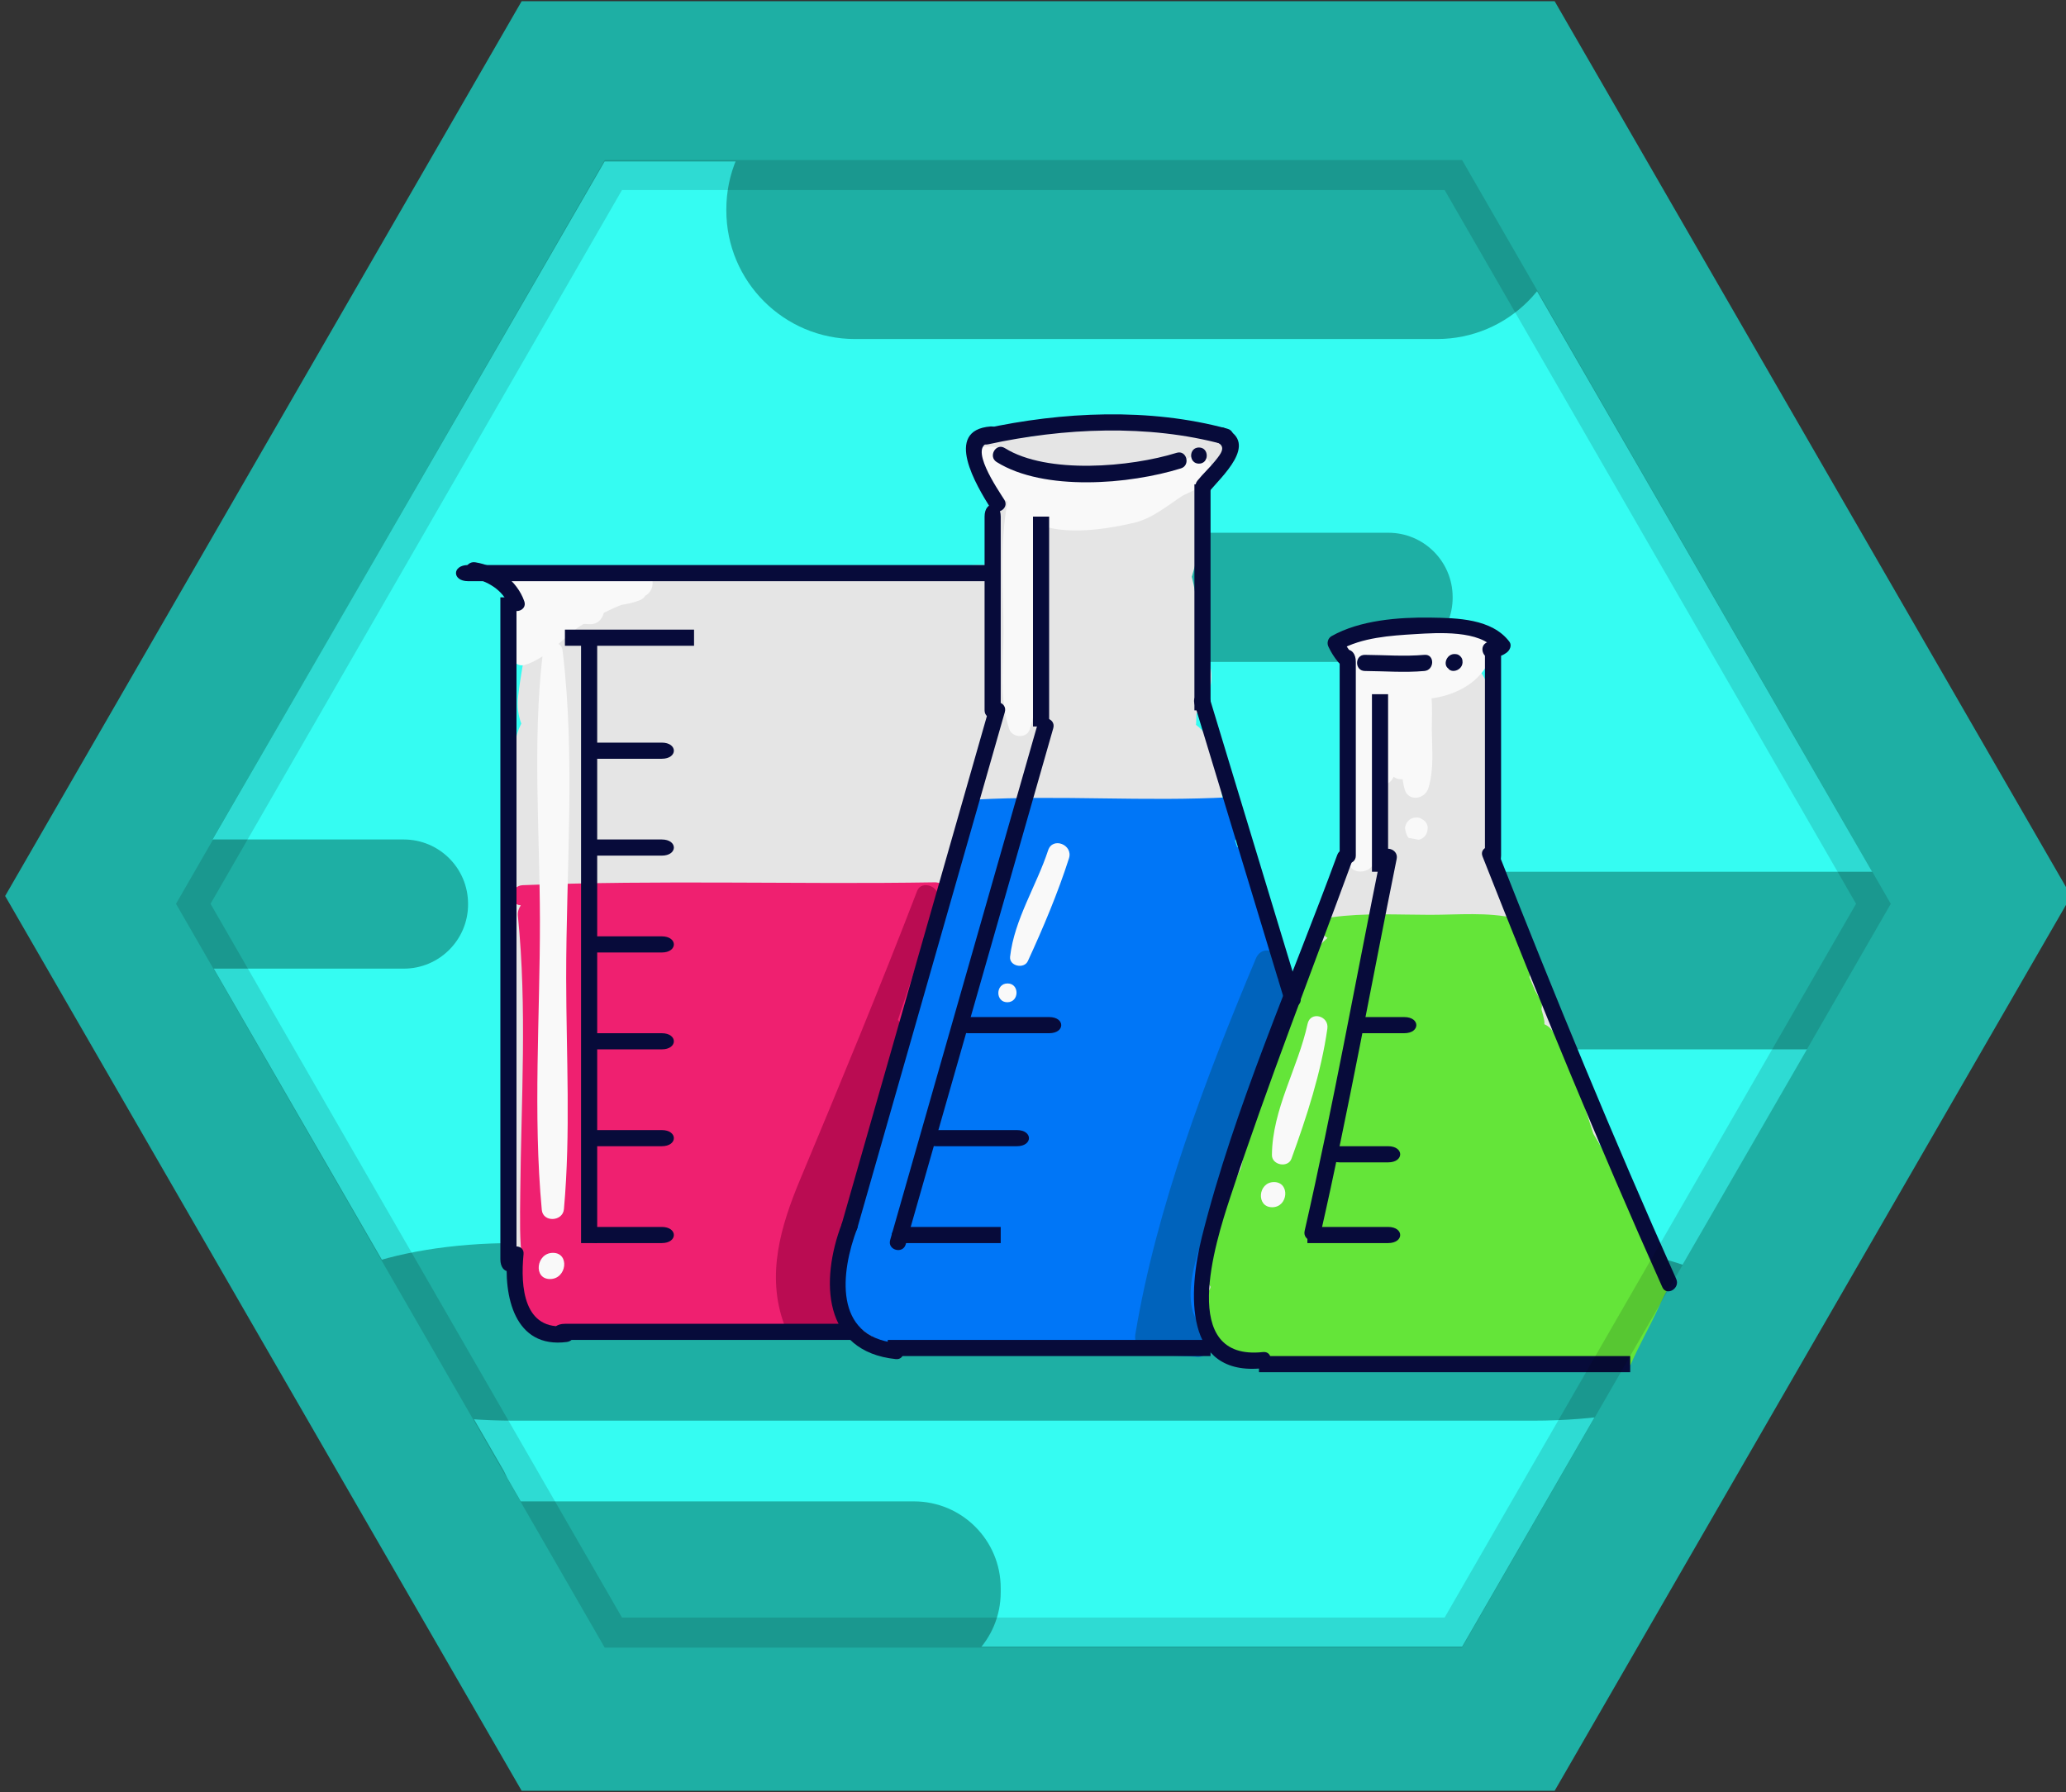 <?xml version="1.0" encoding="utf-8"?>
<!-- Generator: Adobe Illustrator 16.0.0, SVG Export Plug-In . SVG Version: 6.00 Build 0)  -->
<!DOCTYPE svg PUBLIC "-//W3C//DTD SVG 1.1//EN" "http://www.w3.org/Graphics/SVG/1.1/DTD/svg11.dtd">
<svg version="1.1" id="Layer_16" xmlns="http://www.w3.org/2000/svg" xmlns:xlink="http://www.w3.org/1999/xlink" x="0px" y="0px"
	 width="128px" height="111px" viewBox="0 0 128 111" enable-background="new 0 0 128 111" xml:space="preserve">
<rect x="0" y="0" width="128" height="111" fill="#333333" stroke="none"/>
<g>
	<g>
		<polygon fill="#1EAFA4" points="32.319,110.926 0.319,55.5 32.319,0.075 96.319,0.075 128.319,55.5 96.319,110.926 		"/>
		<polygon fill="#35FCF2" points="117.144,56 90.586,102 37.461,102 31.441,91.572 31.322,91.327 31.262,91.204 31.202,91.087 
			10.904,55.949 37.461,10 90.586,10 		"/>
		<path fill="#1EAFA4" d="M62,98.625c0,2.969-2.406,5.375-5.375,5.375h-24.25C29.406,104,27,101.594,27,98.625v-0.25
			C27,95.406,29.406,93,32.375,93h24.25C59.594,93,62,95.406,62,98.375V98.625z"/>
		<path fill="#1EAFA4" d="M109,82.625C109,85.594,102.732,88,94.999,88H31.834C24.101,88,18,85.594,18,82.625v-0.25
			C18,79.406,24.101,77,31.834,77h63.165C102.732,77,109,79.406,109,82.375V82.625z"/>
		<path fill="#1EAFA4" d="M123,59.625c0,2.969-2.406,5.375-5.375,5.375h-24.25C90.406,65,88,62.594,88,59.625v-0.25
			C88,56.406,90.406,54,93.375,54h24.25c2.969,0,5.375,2.406,5.375,5.375V59.625z"/>
		<path fill="#1EAFA4" d="M97,13.032C97,17.433,93.432,21,89.031,21H52.969C48.568,21,45,17.433,45,13.032v-0.063
			C45,8.567,48.568,5,52.969,5h36.063C93.432,5,97,8.567,97,12.968V13.032z"/>
		<path fill="#1EAFA4" d="M90,37.016C90,39.216,88.216,41,86.016,41H67.984C65.784,41,64,39.216,64,37.016v-0.031
			C64,34.784,65.784,33,67.984,33h18.031c2.2,0,3.984,1.784,3.984,3.984V37.016z"/>
		<path fill="#1EAFA4" d="M29,56.016C29,58.217,27.216,60,25.016,60H6.984C4.784,60,3,58.217,3,56.016v-0.031
			C3,53.784,4.784,52,6.984,52h18.031c2.2,0,3.984,1.784,3.984,3.984V56.016z"/>
		<path fill="#E5E5E5" d="M101.486,76.742c-0.195-0.849-0.504-1.501-0.959-2.206c-0.002-0.01-0.002-0.019-0.004-0.028
			c0.078,0.112,0.155,0.225,0.232,0.337c-0.06-0.095-0.12-0.188-0.18-0.283c-0.032-0.055-0.066-0.108-0.082-0.171
			c0.001,0.005,0.002,0.011,0.004,0.016c-0.08-0.352-0.21-0.692-0.436-1.025c-0.045-0.066-0.104-0.122-0.153-0.185
			c-0.96-2.566-1.512-5.251-3.168-7.264c-0.108-0.352-0.215-0.703-0.329-1.053c-0.178-1.126-0.546-2.167-0.99-3.264
			c-0.104-1.229-0.565-2.188-1.237-3.178c-0.271-0.817-0.532-1.638-0.765-2.467c-1.197-4.267-0.71-8.456-1.125-12.869
			c-0.054-0.571-0.258-1.058-0.553-1.464c0.229-0.359,0.38-0.732,0.321-1.116c0.269-0.576-0.001-1.433-0.768-1.388
			c-0.317,0.019-0.631,0.037-0.946,0.055c-0.345-0.048-0.682-0.034-1.031,0.055c-0.524,0.027-1.049,0.047-1.572,0.062
			c-0.24-0.208-0.563-0.325-0.943-0.213c-0.33,0.097-0.664,0.165-1,0.222c-0.088-0.002-0.175,0-0.263-0.002
			c-0.249-0.008-0.436,0.044-0.596,0.121c-0.368,0.04-0.739,0.071-1.11,0.099c-1.084,0.08-1.097,1.492-0.275,1.849
			c-0.009,0.31,0.137,0.589,0.363,0.775c0.017,0.209,0.046,0.419,0.109,0.64c0.006,0.02,0.018,0.033,0.023,0.052
			c-0.416,0.696-0.572,1.543-0.264,2.43c0.083,0.24,0.145,0.488,0.206,0.736c-0.015,0.03-0.025,0.063-0.04,0.094
			c-0.013,0.031-0.032,0.056-0.045,0.087c0.007-0.009,0.012-0.016,0.02-0.025c-0.063,0.14-0.127,0.28-0.179,0.426
			c-0.342,0.857-0.313,1.843-0.271,2.741c0.061,1.323-0.003,2.562,0.082,3.824c-0.296,0.282-0.552,0.597-0.726,0.979
			c-0.234,0.525-0.322,1.072-0.263,1.644c-0.062-0.989-0.245-0.813-0.552,0.525c-0.158,0.402-0.308,0.808-0.447,1.217
			c-0.406,1.148-0.373,2.245-0.513,3.443c-0.007,0.056,0.005,0.107,0.002,0.162c-0.215,0.366-0.429,0.736-0.634,1.117
			c-0.007,0.013-0.009,0.025-0.016,0.038c-0.163,0.233-0.32,0.472-0.477,0.709c-0.087-0.397-0.177-0.801-0.275-1.171
			c-0.72-3.545-2.057-7.215-3.439-10.158c-0.04-0.085-0.094-0.179-0.139-0.257c-0.294-1.611-0.544-3.248-0.848-4.719
			c-0.159-0.771-0.586-1.372-1.137-1.794c0.002-0.044,0.01-0.086,0.011-0.132c0.003-0.183,0.012-0.373,0.017-0.559
			c0.708-0.77,1.084-1.854,0.868-2.892c-0.078-0.371-0.541-1.653-0.726-2.124c-0.005-0.253-0.014-0.507-0.027-0.759
			c0-0.044-0.004-0.087-0.005-0.131c-0.006-0.097-0.017-0.193-0.024-0.291c-0.009-0.077-0.011-0.156-0.025-0.232
			c-0.064-0.696-0.178-1.38-0.347-2.049c0.146-0.488,0.281-0.979,0.381-1.483c0.261-1.321-0.193-2.587-0.168-3.898
			c0.957-0.324,1.789-0.927,2.181-1.887c0.219-0.537-0.162-1.027-0.648-1.176c-0.17-0.183-0.387-0.323-0.631-0.36
			c-0.383-0.058-0.767-0.085-1.149-0.111c-0.128-0.213-0.336-0.384-0.649-0.44c-1.239-0.224-2.852-0.367-4.211-0.009
			c-0.146,0.004-0.29,0.016-0.435,0.024c-0.095-0.037-0.198-0.066-0.318-0.074c-2.109-0.127-4.101,1.119-6.188,0.726
			c-0.956-0.18-1.519,0.925-1.025,1.671c0.291,0.44,0.587,0.876,0.883,1.313c-0.102,1.69-0.011,3.38,0.003,5.072
			c-0.252-0.056-0.516-0.096-0.801-0.098c-2.141-0.011-4.197,0.419-6.322,0.626c-0.051,0.005-0.097,0.022-0.147,0.029
			c-0.762,0.031-1.523,0.105-2.281,0.197c-0.101-0.21-0.291-0.376-0.612-0.417c-3.493-0.439-7.113-0.196-10.631-0.196
			c-2.779,0-5.876-0.4-8.588,0.289c-0.822,0.208-0.909,1.167-0.232,1.518c-0.158,0.153-0.261,0.354-0.244,0.586
			c0.048,0.626,0.275,1.266,0.72,1.67c-0.23,1.277-0.478,2.546-0.627,3.836c-0.074,0.635,0.009,1.198,0.198,1.687
			c-0.237,0.444-0.387,0.967-0.384,1.588c0.046,10.771-1.029,22.19,0.127,32.911c-0.187,2.448,2.591,3.593,4.529,2.936
			c0.193,0.048,0.396,0.079,0.613,0.086c5.451,0.18,10.912,0.278,16.376,0.329c2.544,0.975,5.302,0.767,7.98,0.481
			c0.121,0.034,0.236,0.076,0.367,0.099c2.743,0.468,5.703,0.522,8.467,0.246c0.236-0.023,0.457-0.099,0.671-0.193
			c1.442-0.059,2.854-0.291,4.383-0.384c0.34-0.021,0.645-0.087,0.931-0.174c0.244-0.025,0.497-0.059,0.749-0.092
			c7.534-0.056,15.063-0.134,22.578-0.164C102.857,82.479,103.277,78.61,101.486,76.742z"/>
		<path fill="#EF2070" d="M57.905,54.654c-8.504,0.139-17.026-0.158-25.527,0.177c-0.763,0.03-0.893,1.195-0.11,1.248
			c-0.132,0.184-0.207,0.414-0.183,0.646c0.58,5.719,0.202,11.425,0.149,17.156c-0.015,1.618-0.052,2.973,0.128,4.268
			c-0.07,0.1-0.129,0.216-0.153,0.358c-0.007,0.039-0.005,0.073-0.01,0.111c-0.021,0.027-0.051,0.051-0.068,0.08
			c-0.221,0.37-0.136,0.783,0.125,1.102c0.088,0.107,0.156,0.235,0.226,0.362c-0.684,0.492-0.484,1.768,0.471,2.036
			c0.181,0.051,0.362,0.102,0.543,0.152c0.357,0.101,0.663,0.006,0.898-0.187c0.092-0.011,0.185-0.015,0.276-0.028
			c0.12-0.012,0.231-0.055,0.337-0.108c1.415,0.403,2.77,0.483,4.41,0.425c1.643-0.059,3.23-0.277,4.872-0.332
			c2.037,0.849,4.268,0.166,6.404,0.204c0.073,0.001,0.127-0.024,0.193-0.033c1.006,0.554,2.363-0.683,1.44-1.609
			c-0.045-0.045-0.09-0.091-0.136-0.136c-0.135-0.136-0.285-0.212-0.438-0.265c0.043-0.758,0.017-1.472-0.052-2.229
			c0.272-0.148,0.489-0.405,0.537-0.808c0.177-1.509,0.693-2.917,0.954-4.389c0.99-2.973,2.391-5.86,2.539-8.912
			c0.364-0.938,0.658-1.911,0.831-2.957c0.021-0.129,0.009-0.256-0.02-0.379c0.403-0.999,0.693-2.034,0.763-3.143
			c0.125-0.267,0.251-0.534,0.367-0.799C57.744,56.498,57.763,56,57.743,56h0.019C58.713,56,58.84,54.639,57.905,54.654z"/>
		<path fill="#0076F7" d="M79.139,60.11c0.051-0.984-0.062-1.71-0.424-2.632c-0.351-0.893-1.144-2.136-1.342-3.209
			c0.24-0.309,0.328-0.721,0.082-1.1c-0.155-0.239-0.304-0.403-0.534-0.569c-0.093-0.066-0.187-0.109-0.278-0.142
			c-0.037-0.131-0.089-0.261-0.13-0.392c0.263-0.352,0.306-0.867,0.054-1.237c0.563-0.364,0.459-1.493-0.361-1.448
			c-5.248,0.286-10.521-0.14-15.768,0.147c-0.631,0.035-0.747,0.958-0.268,1.208c-0.055,0.062-0.111,0.124-0.143,0.209
			c-0.047,0.127-0.086,0.256-0.131,0.383c-0.1,0.054-0.199,0.107-0.298,0.161c-0.674,0.363-0.639,1.071-0.271,1.538
			c-1.288,4.171-1.969,8.514-3.417,12.642c-1.459,4.16-3.178,8.467-3.856,12.859c-0.49,3.171,1.942,4.889,4.833,5.062
			c5.363,0.319,11.396,0.535,16.766-0.091c1.123-0.131,1.341-1.597,0.616-2.034c0.038-0.062,0.083-0.112,0.111-0.188
			c1.003-2.664,0.971-5.983,1.681-8.77c0.985-3.869,2.262-7.596,3.684-11.329C79.94,60.664,79.578,60.243,79.139,60.11z"/>
		<path fill="#64E539" d="M102.742,81.022c0.227-0.492,0.462-0.989,0.732-1.441c-0.019-0.034-0.036-0.071-0.055-0.104
			c-0.587-1.142-1.26-2.216-1.973-3.293c0.035-0.248-0.001-0.515-0.146-0.78c-0.186-0.338-0.378-0.682-0.575-1.03
			c-0.493-1.451-1.196-2.81-2.009-4.144c-0.698-2.178-1.355-4.348-2.519-6.343c-0.12-0.206-0.305-0.351-0.515-0.444
			c0.003-0.068,0.008-0.136-0.004-0.205c-0.041-0.249-0.111-0.486-0.179-0.725c0.064-0.26,0.03-0.542-0.188-0.796
			c-0.064-0.109-0.13-0.22-0.194-0.33c-0.115-0.283-0.235-0.565-0.358-0.847c0.032-0.152,0.042-0.314-0.006-0.496
			c-0.21-0.793-0.316-1.011-0.724-1.732c-0.047-0.084-0.107-0.134-0.164-0.193c0.024-0.006,0.05-0.009,0.074-0.015
			c0.646-0.152,0.524-1.087-0.061-1.223c-1.712-0.397-3.532-0.214-5.283-0.215c-2.022-0.001-4.084-0.128-6.089,0.154
			c-0.672,0.095-0.784,0.994-0.259,1.277c-1.247,1.073-2.026,2.817-2.38,4.63c-0.275,0.761-0.479,1.541-0.605,2.327
			c-1.214,0.923-1.654,2.507-1.961,4.131c-0.064,0.342,0.023,0.642,0.184,0.88c-0.244,0.749-0.444,1.514-0.599,2.289
			c-0.431,0.893-0.867,1.851-1.054,2.818C74.129,76.083,74,78.069,75,79.71v0.005c0,0.173-0.308,0.436-0.283,0.797
			c0.112,1.643,0.131,1.638,1.148,2.932c0.293,0.373,0.682,0.439,1.008,0.326c1.543,0.706,3.281,0.507,5.057,0.263
			c0.023,0.006,0.042,0.02,0.067,0.023c4.073,0.646,8.803,0.621,12.894,0.17c0.138-0.016,0.247-0.063,0.341-0.127
			c0.017,0.004,0.026,0.015,0.043,0.018c1.945,0.338,3.829,0.549,5.747,0.429C101.523,83.369,102.169,82.268,102.742,81.022z"/>
		<g>
			<polygon fill="#F9F9F9" points="35,35.573 35.003,35.571 35,35.571 			"/>
			<path fill="#F9F9F9" d="M39.485,35.359c-0.452,0.162-0.901,0.343-1.349,0.531c-0.563-0.036-1.127-0.078-1.692-0.113
				c-0.182-0.264-0.693-0.432-1.039-0.291c-0.065,0.026-0.392,0.058-0.402,0.085c0.01,0.002,0.2,0.004,0.196,0.007
				c-0.113,0.047-0.119,0.099-0.23,0.149c-0.588-0.005-1.123,0.016-1.704,0.09c-0.146-0.137-0.318-0.219-0.558-0.238
				c-0.104-0.008-0.199-0.034-0.293-0.059c-0.046-0.018-0.095-0.023-0.143-0.038c-0.335-0.111-0.639-0.271-1.044-0.248
				c-0.519,0.03-0.753,0.714-0.448,1.097c0.041,0.051,0.1,0.08,0.145,0.126c0.08,0.219,0.258,0.395,0.536,0.42
				c0.028,0.002,0.049,0.01,0.075,0.014c0.132,0.064,0.261,0.135,0.402,0.181c0.021,0.804-0.031,1.633-0.323,2.372
				c-0.141,0.355-0.022,0.633,0.199,0.807c-0.276,0.463,0.12,1.095,0.694,0.936c0.394-0.109,0.755-0.301,1.1-0.53
				c-0.609,5.354-0.167,10.908-0.156,16.289c0.012,5.961-0.438,12.061,0.116,17.997c0.074,0.792,1.302,0.728,1.371-0.042
				c0.426-4.724,0.146-9.547,0.14-14.288c-0.008-6.69,0.586-13.678-0.224-20.324c-0.024-0.202-0.125-0.33-0.254-0.403
				c0.379-0.33,0.749-0.668,1.127-0.957c0.131-0.1,0.279-0.185,0.42-0.275c0.103-0.002,0.204-0.003,0.328,0.007
				c0.528,0.047,0.834-0.295,0.938-0.707c0.356-0.169,0.712-0.342,1.079-0.486c0.386-0.057,0.77-0.139,1.147-0.286
				c0.166-0.065,0.272-0.167,0.337-0.282C40.806,36.465,40.43,35.021,39.485,35.359z"/>
		</g>
		<path fill="#F9F9F9" d="M34.258,77.605c-1.043,0-1.233,1.623-0.182,1.623C35.119,79.229,35.309,77.605,34.258,77.605z"/>
		<path fill="#F9F9F9" d="M64.938,52.668c-0.718,2.188-2.092,4.28-2.357,6.589c-0.067,0.587,0.863,0.788,1.1,0.275
			c0.944-2.048,1.861-4.218,2.548-6.366C66.498,52.321,65.217,51.819,64.938,52.668z"/>
		<path fill="#F9F9F9" d="M62.424,60.918c-0.751,0-0.766,1.164-0.016,1.164C63.16,62.082,63.175,60.918,62.424,60.918z"/>
		<path fill="#F9F9F9" d="M73.919,28.242c-0.079,0.03-0.145,0.074-0.222,0.106c-0.001-0.004-0.003-0.009-0.005-0.013
			c-0.084,0.048-0.167,0.089-0.251,0.135c-0.323,0.147-0.649,0.297-0.952,0.473c-2.934,1.295-5.762,1.085-8.796,0.095
			c-0.68-0.714-1.381-1.374-2.485-1.383c-0.785-0.007-1.029,0.924-0.746,1.524c-0.01,0.258,0.075,0.521,0.321,0.725
			c0.524,0.436,1.072,0.801,1.638,1.176c-0.498,2.626-0.247,5.454-0.251,8.109c-0.003,1.981-0.277,4.075,0.359,5.974
			c0.181,0.541,1.069,0.597,1.263,0.031c0.648-1.895,0.375-3.984,0.372-5.965c-0.004-2.256,0.17-4.621-0.07-6.892
			c0.499,0.27,1.025,0.41,1.677,0.477c1.466,0.151,3.043-0.097,4.468-0.426c1.165-0.269,2.076-1.069,3.068-1.706
			c0.443-0.199,0.888-0.421,1.336-0.682C75.553,29.467,74.96,27.84,73.919,28.242z"/>
		<path fill="#F9F9F9" d="M92.135,39.895c-0.669-0.962-1.496-1.211-2.648-1.081c-1.717,0.195-3.401,0.351-5.136,0.355
			c-1.161,0.002-1.32,1.528-0.321,1.941c-0.136,0.072-0.252,0.183-0.311,0.336c-0.675,1.786-0.451,3.764-0.44,5.647
			c0.013,2.021-0.173,4.129,0.194,6.122c0.004,0.168,0.059,0.31,0.15,0.427c0.181,0.281,0.483,0.374,0.78,0.335
			c0.026-0.002,0.052-0.005,0.078-0.009c0.056-0.012,0.106-0.03,0.159-0.051c0.064-0.023,0.125-0.051,0.183-0.091
			c0.041-0.028,0.072-0.064,0.108-0.099c0.04-0.041,0.082-0.076,0.114-0.127c0.048-0.071,0.074-0.152,0.097-0.238
			c0.013-0.042,0.038-0.07,0.047-0.116c0.294-1.523,0.258-3.138,0.222-4.724c0.267,0.115,0.584,0.082,0.799-0.182
			c0.054-0.066,0.085-0.15,0.131-0.223c0.157,0.114,0.355,0.172,0.555,0.143c0.037,0.216,0.071,0.433,0.135,0.646
			c0.231,0.771,1.246,0.601,1.46-0.072c0.366-1.156,0.227-2.433,0.219-3.632c-0.004-0.646,0.043-1.305-0.021-1.94
			c1.332-0.188,2.565-0.769,3.299-1.834c0.118-0.172,0.124-0.38,0.08-0.582C92.275,40.573,92.355,40.212,92.135,39.895z"/>
		<path fill="#F9F9F9" d="M88.115,50.747c-0.099-0.064-0.207-0.112-0.33-0.112c0.004,0.004,0.007,0.007,0.01,0.011
			c-0.124-0.011-0.249,0.007-0.359,0.063c-0.223,0.112-0.371,0.34-0.384,0.589c-0.005,0.087,0.135,0.688,0.311,0.617
			c0.178,0.034,0.355,0.068,0.533,0.102c0.119-0.026,0.225-0.079,0.317-0.16c0.141-0.124,0.227-0.302,0.235-0.489
			C88.49,51.093,88.335,50.87,88.115,50.747z"/>
		<path fill="#F9F9F9" d="M81.013,63.418c-0.597,2.747-2.187,5.278-2.21,8.129c-0.006,0.624,0.994,0.819,1.21,0.226
			c0.934-2.563,1.843-5.353,2.225-8.065C82.348,62.919,81.188,62.611,81.013,63.418z"/>
		<path fill="#F9F9F9" d="M78.932,73.221c-1.003,0-1.12,1.559-0.113,1.559C79.821,74.779,79.938,73.221,78.932,73.221z"/>
		<path fill="#0063BC" d="M79.15,60.676c0.067-0.199,0.133-0.398,0.2-0.598c0.343-1.013-1.11-1.732-1.542-0.704
			c-3.074,7.319-6.171,15.437-7.467,23.278c-0.102,0.618,0.377,1.047,0.879,1.086c0.169,0.133,0.385,0.216,0.656,0.19
			c0.724,0.035,1.446,0.07,2.17,0.105c1.028,0.177,1.2-1.238,0.556-1.747c-2.077-1.643,0.278-6.397,0.916-8.282
			c1.105-3.268,1.891-6.526,3.226-9.655c0.391,0.007,0.781-0.193,0.862-0.65c0.069-0.388,0.138-0.774,0.204-1.162
			c0.002-0.014-0.002-0.024,0-0.038c0.036-0.195,0.072-0.391,0.108-0.586C80.107,61.338,79.648,60.777,79.15,60.676z"/>
		<path fill="#BA0C52" d="M56.824,55.183c-2.298,5.974-4.781,11.97-7.252,17.881c-1.198,2.866-2.112,5.915-0.99,8.965
			c0.154,0.42,0.532,0.791,1.015,0.756c0.102-0.007,0.203-0.015,0.304-0.021c0.152-0.011,0.373-0.127,0.543-0.285
			c0.736,0.733,2.195-0.112,1.644-1.191c-1.319-2.581,1.021-8.425,1.832-10.678c0.821-2.279,1.735-4.519,1.891-6.955
			c0.013-0.196-0.064-0.358-0.18-0.481c0.85-2.505,1.661-5.021,2.441-7.525C58.296,54.93,57.096,54.476,56.824,55.183z"/>
		<g>
			<path fill="#070B3A" d="M91.851,53.049c3.535,8.965,7.199,17.885,11.138,26.68c0.263,0.588,1.125,0.079,0.863-0.504
				c-3.902-8.718-7.533-17.557-11.036-26.441C92.581,52.19,91.614,52.448,91.851,53.049L91.851,53.049z"/>
		</g>
		<g>
			<path fill="#070B3A" d="M85.567,52.935c-1.574,7.771-2.973,15.576-4.737,23.308c-0.143,0.628,0.821,0.895,0.965,0.266
				c1.764-7.731,3.162-15.537,4.737-23.308C86.659,52.571,85.695,52.303,85.567,52.935L85.567,52.935z"/>
		</g>
		<g>
			<path fill="#070B3A" d="M82.852,52.951c-2.861,7.8-6.359,15.595-8.388,23.666c-0.858,3.417-1.136,8.672,3.786,8.133
				c0.634-0.069,0.641-1.07,0-1c-5.276,0.577-2.975-6.725-2.032-9.578c2.331-7.056,5.039-13.98,7.599-20.955
				C84.039,52.61,83.072,52.351,82.852,52.951L82.852,52.951z"/>
		</g>
		<g>
			<path fill="#070B3A" d="M78,85c0,0,15,0,23,0v-1c-1,0-2,0-3,0v1c1,0,2,0,3,0v-1c-8,0-15,0-23,0V85L78,85z"/>
		</g>
		<g>
			<path fill="#070B3A" d="M84,53c0-4.028,0-8,0-12c0-1-1-1-1,0c0,4,0,7.972,0,12C83,53.645,84,53.645,84,53L84,53z"/>
		</g>
		<g>
			<path fill="#070B3A" d="M83.765,40.498c-0.231-0.281-0.426-0.587-0.583-0.917c-0.06,0.228-0.119,0.456-0.18,0.684
				c1.376-0.778,3.15-0.896,4.69-0.987c1.355-0.081,4.02-0.268,4.959,0.975c0.06-0.228,0.119-0.456,0.18-0.684
				c-0.183,0.128-0.422,0.146-0.631,0.2c-0.624,0.161-0.359,1.126,0.266,0.964c0.424-0.109,0.511-0.047,0.869-0.3
				c0.202-0.142,0.354-0.454,0.18-0.684c-1.08-1.43-3.243-1.467-4.877-1.492c-1.973-0.03-4.386,0.154-6.14,1.146
				c-0.24,0.136-0.312,0.449-0.18,0.684c0.156,0.33,0.351,0.635,0.583,0.917C83.279,41.516,84.147,41.018,83.765,40.498
				L83.765,40.498z"/>
		</g>
		<g>
			<path fill="#070B3A" d="M92,40c0,0,0,9,0,13c0,1,1,1,1,0c0-4,0-9,0-13H92L92,40z"/>
		</g>
		<g>
			<path fill="#070B3A" d="M74,43.574c1.866,6.154,3.733,12.309,5.601,18.462c0.187,0.615,1.152,0.353,0.965-0.266
				c-1.867-6.154-3.734-12.308-5.601-18.462C74.778,42.693,73.813,42.955,74,43.574L74,43.574z"/>
		</g>
		<g>
			<path fill="#070B3A" d="M61.291,43.84c-3.047,10.658-6.095,21.316-9.141,31.974c-0.178,0.621,0.787,0.885,0.964,0.266
				c3.047-10.658,6.094-21.316,9.141-31.974C62.432,43.485,61.467,43.221,61.291,43.84L61.291,43.84z"/>
		</g>
		<g>
			<path fill="#070B3A" d="M64.291,44.84c-3.047,10.658-6.095,21.316-9.141,31.974c-0.178,0.621,0.787,0.885,0.964,0.266
				c3.047-10.658,6.094-21.316,9.142-31.974C65.433,44.485,64.467,44.221,64.291,44.84L64.291,44.84z"/>
		</g>
		<g>
			<path fill="#070B3A" d="M84.563,41.563c1.23,0.009,2.459,0.11,3.688,0c0.637-0.057,0.643-1.058,0-1
				c-1.229,0.11-2.457,0.009-3.688,0C83.917,40.558,83.918,41.558,84.563,41.563L84.563,41.563z"/>
		</g>
		<g>
			<path fill="#070B3A" d="M89.93,41.482c0.019,0.003,0.036,0.005,0.055,0.008c-0.116-0.116-0.233-0.232-0.35-0.349
				c0.003,0.019,0.006,0.037,0.008,0.055c0.091,0.636,1.055,0.365,0.965-0.266c-0.003-0.019-0.006-0.037-0.008-0.055
				c-0.021-0.151-0.198-0.328-0.35-0.349c-0.019-0.003-0.036-0.005-0.055-0.008C89.565,40.428,89.293,41.391,89.93,41.482
				L89.93,41.482z"/>
		</g>
		<g>
			<path fill="#070B3A" d="M85,43c0,0,0,7,0,11h1c0-4,0-7,0-11H85L85,43z"/>
		</g>
		<g>
			<path fill="#070B3A" d="M81,77c0,0,4,0,5,0s1-1,0-1s-3,0-5,0V77L81,77z"/>
		</g>
		<g>
			<path fill="#070B3A" d="M83,72c0,0,2,0,3,0s1-1,0-1s-2,0-3,0S82,72,83,72C83,72,82,72,83,72z"/>
		</g>
		<g>
			<path fill="#070B3A" d="M84,64c0,0,2,0,3,0s1-1,0-1c0,0,0,0-1,0v1c1,0,1,0,1,0c1,0,1-1,0-1s-2,0-3,0V64L84,64z"/>
		</g>
		<g>
			<path fill="#070B3A" d="M75,83c0,0-12.722,0-19,0c-0.645,0-0.645,1,0,1c0.25,0,0,0,1,0v-1c-1,0-1,0-2,0v1c1,0,1,0,2,0v-1
				c-1,0-0.75,0-1,0c-0.645,0-0.645,1,0,1c6.278,0,13,0,19,0V83L75,83z"/>
		</g>
		<g>
			<path fill="#070B3A" d="M52.149,75.814c-1.333,3.499-1.191,7.903,3.351,8.373c0.641,0.066,0.635-0.935,0-1
				c-3.855-0.399-3.432-4.364-2.387-7.107C53.344,75.477,52.376,75.218,52.149,75.814L52.149,75.814z"/>
		</g>
		<g>
			<path fill="#070B3A" d="M62,44c0-4.139,0-8,0-12c0-1-1-1-1,0l0,0h1l0,0c0-1-1-1-1,0c0,4,0,7.861,0,12C61,44.645,62,44.645,62,44
				L62,44z"/>
		</g>
		<g>
			<path fill="#070B3A" d="M75,44c0,0,0-9,0-14h-1c0,1,0,1,0,1h1c0,0,0,0,0-1h-1c0,5,0,9,0,14H75L75,44z"/>
		</g>
		<g>
			<path fill="#070B3A" d="M74.896,30.479c0.776-0.961,3.092-2.987,1.017-3.946c-0.581-0.269-1.089,0.593-0.504,0.863
				c0.608,0.282,0.198,0.751-0.124,1.153c-0.343,0.428-0.752,0.797-1.096,1.223C73.787,30.268,74.49,30.98,74.896,30.479
				L74.896,30.479z"/>
		</g>
		<g>
			<path fill="#070B3A" d="M62.223,30.956c-0.382-0.613-2.339-3.425-0.848-3.54c0.639-0.049,0.644-1.049,0-1
				c-2.971,0.228-0.849,3.707-0.015,5.044C61.7,32.007,62.565,31.505,62.223,30.956L62.223,30.956z"/>
		</g>
		<g>
			<path fill="#070B3A" d="M61.216,27.523c4.655-1.016,9.927-1.263,14.568,0c0.623,0.17,0.888-0.795,0.266-0.964
				c-4.838-1.317-10.243-1.061-15.099,0C60.321,26.697,60.588,27.661,61.216,27.523L61.216,27.523z"/>
		</g>
		<g>
			<path fill="#070B3A" d="M61.748,28.619c2.938,1.836,8.243,1.383,11.417,0.394c0.613-0.191,0.352-1.156-0.266-0.964
				c-2.842,0.885-8.02,1.348-10.646-0.293C61.704,27.413,61.202,28.278,61.748,28.619L61.748,28.619z"/>
		</g>
		<g>
			<path fill="#070B3A" d="M74.281,28.719c0.645,0,0.645-1,0-1S73.637,28.719,74.281,28.719L74.281,28.719z"/>
		</g>
		<g>
			<path fill="#070B3A" d="M64,32c0,0,0,8,0,13h1c0-5,0-9,0-13H64L64,32z"/>
		</g>
		<g>
			<path fill="#070B3A" d="M56,77c0,0,4,0,6,0v-1l0,0c-1,0-1,1,0,1l0,0v-1c-2,0-4,0-6,0C55,76,55,77,56,77C56,77,55,77,56,77z"/>
		</g>
		<g>
			<path fill="#070B3A" d="M58,71c0,0,4,0,5,0s1-1,0-1s-3,0-5,0C57,70,57,71,58,71C58,71,57,71,58,71z"/>
		</g>
		<g>
			<path fill="#070B3A" d="M60,64c0,0,3,0,5,0c1,0,1-1,0-1c-2,0-3,0-5,0C59,63,59,64,60,64C60,64,59,64,60,64z"/>
		</g>
		<g>
			<path fill="#070B3A" d="M53,82c0,0-12,0-18,0c-1,0-1,1,0,1c6,0,12,0,18,0V82L53,82z"/>
		</g>
		<g>
			<path fill="#070B3A" d="M35.125,82.125c-2.686,0.355-2.887-2.424-2.688-4.438c0.063-0.642-0.937-0.636-1,0
				c-0.253,2.562,0.418,5.87,3.688,5.438C35.755,83.042,35.763,82.041,35.125,82.125L35.125,82.125z"/>
		</g>
		<g>
			<path fill="#070B3A" d="M32,78c0,0,0-27,0-41h-1c0,14,0,27,0,41C31,79,32,79,32,78C32,78,32,79,32,78z"/>
		</g>
		<g>
			<path fill="#070B3A" d="M32.482,37.242c-0.452-1.282-1.707-2.204-3.037-2.412c-0.63-0.099-0.901,0.865-0.266,0.964
				c0.966,0.151,1.999,0.752,2.338,1.713C31.731,38.112,32.697,37.852,32.482,37.242L32.482,37.242z"/>
		</g>
		<g>
			<path fill="#070B3A" d="M29,36c0,0,21,0,32,0c1,0,1-1,0-1l0,0c-1,0-1,1,0,1l0,0c1,0,1-1,0-1c-11,0-21,0-32,0C28,35,28,36,29,36
				C29,36,28,36,29,36z"/>
		</g>
		<g>
			<path fill="#070B3A" d="M35,40c0,0,5,0,8,0v-1c-3,0-5,0-8,0V40L35,40z"/>
		</g>
		<g>
			<path fill="#070B3A" d="M36,40c0,0,0,24,0,37h1c0-13,0-25,0-37C37,39,36,39,36,40C36,40,36,39,36,40z"/>
		</g>
		<g>
			<path fill="#070B3A" d="M37,77c0,0,3,0,4,0s1-1,0-1s-3,0-4,0S36,77,37,77C37,77,36,77,37,77z"/>
		</g>
		<g>
			<path fill="#070B3A" d="M37,71c0,0,3,0,4,0s1-1,0-1s-3,0-4,0S36,71,37,71C37,71,36,71,37,71z"/>
		</g>
		<g>
			<path fill="#070B3A" d="M37,65c0,0,3,0,4,0s1-1,0-1s-3,0-4,0S36,65,37,65C37,65,36,65,37,65z"/>
		</g>
		<g>
			<path fill="#070B3A" d="M37,59c0,0,3,0,4,0s1-1,0-1s-3,0-4,0S36,59,37,59C37,59,36,59,37,59z"/>
		</g>
		<g>
			<path fill="#070B3A" d="M37,53c0,0,3,0,4,0s1-1,0-1s-3,0-4,0S36,53,37,53C37,53,36,53,37,53z"/>
		</g>
		<g>
			<path fill="#070B3A" d="M37,47c0,0,3,0,4,0s1-1,0-1s-3,0-4,0S36,47,37,47C37,47,36,47,37,47z"/>
		</g>
	</g>
	<g opacity="0.13">
		<path d="M90.584,9.911h-53.12l-26.56,46.074l26.56,46.073h53.12l26.561-46.073L90.584,9.911z M89.504,100.194h-50.97l-25.49-44.21
			l25.49-44.211h50.97l25.489,44.211L89.504,100.194z"/>
	</g>
</g>
</svg>
